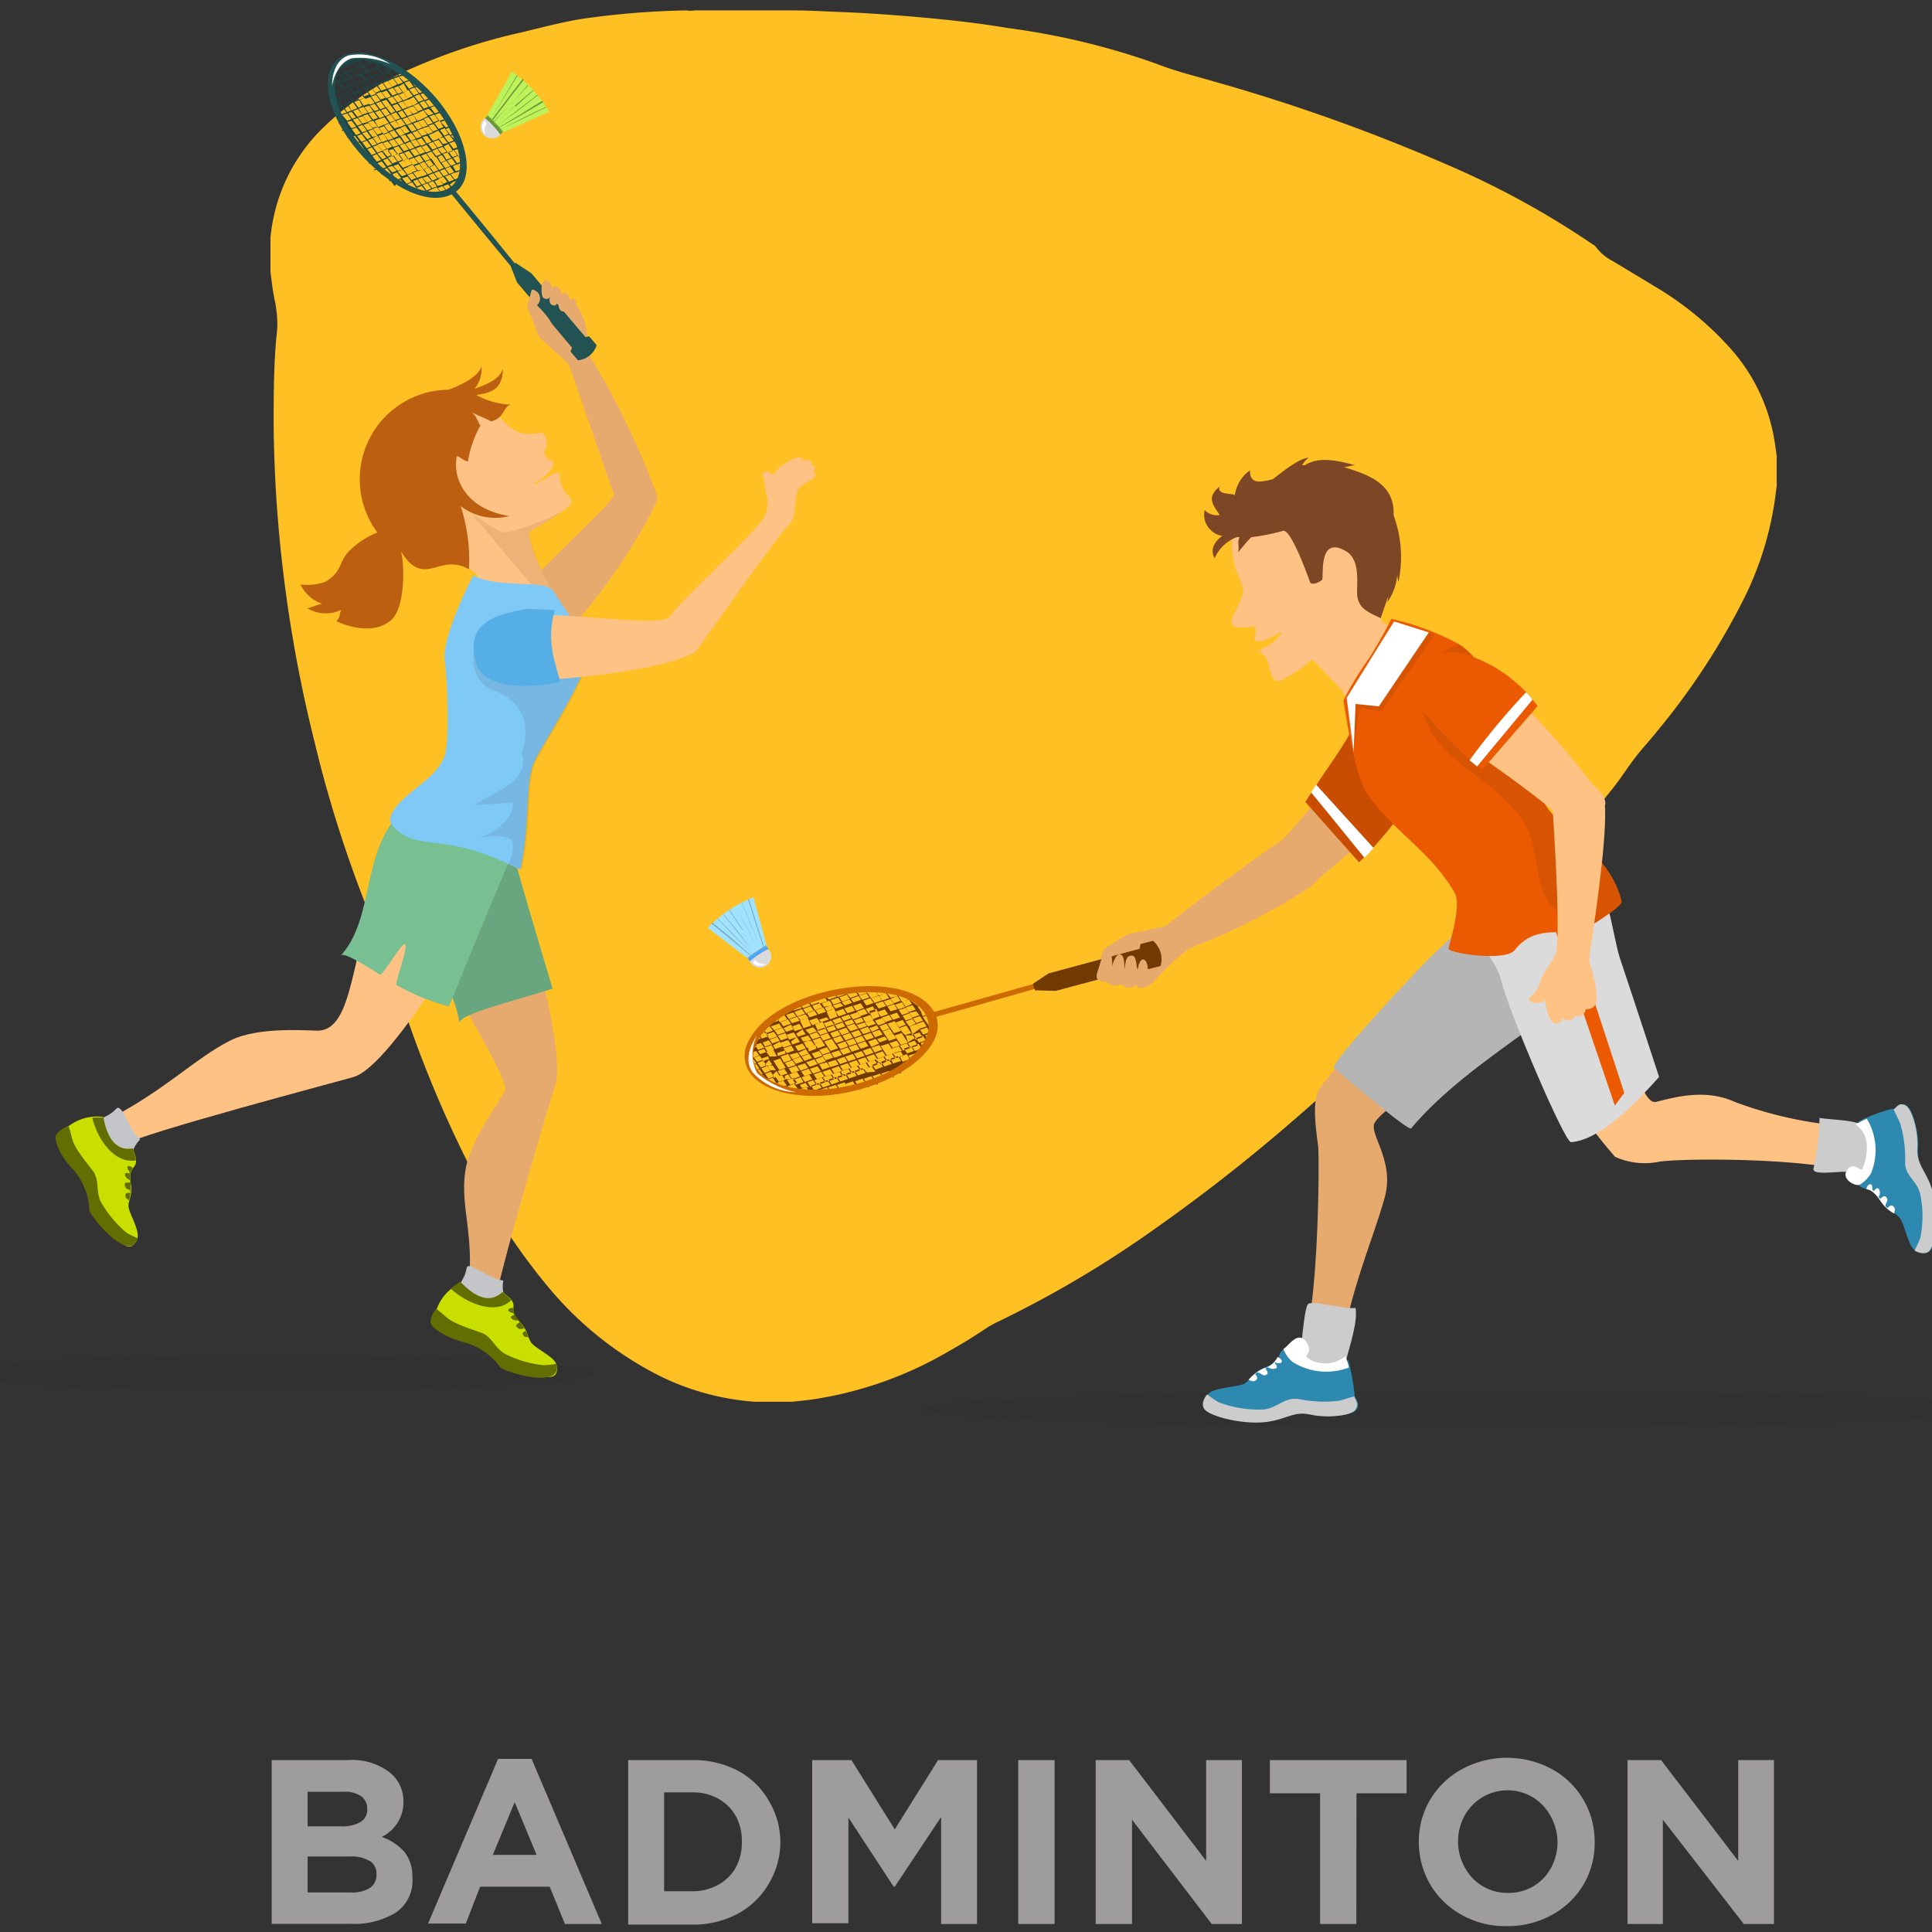 <svg id="Layer_2" data-name="Layer 2" xmlns="http://www.w3.org/2000/svg" viewBox="0 0 128 128"><rect x="0" y="0" width="128" height="128" fill="#333333" stroke="none"/><defs><style>.cls-1{fill:#ffc023;}.cls-2{fill:#9e9c9c;}.cls-3{opacity:0.1;}.cls-4{fill:#1b1c20;}.cls-5{fill:#e6aa6e;}.cls-6{fill:#225251;}.cls-7{fill:#1d4544;}.cls-8{fill:#fff;}.cls-9{fill:#ffc285;}.cls-10{fill:#461d00;}.cls-11{fill:#bd5f11;}.cls-12{fill:#c3c5c8;}.cls-13{fill:#c9df00;}.cls-14{fill:#636e00;}.cls-15{fill:#68a67f;}.cls-16{fill:#78bf92;}.cls-17{fill:#7fc9f7;}.cls-18{fill:#55aee5;}.cls-19{fill:#bdf25a;}.cls-20{fill:#699638;}.cls-21{fill:#d8dadc;}.cls-22{fill:#7eb544;}.cls-23{fill:#b5b5b5;}.cls-24{fill:#ccc;}.cls-25{fill:#2e89b0;}.cls-26{fill:#7d4624;}.cls-27{fill:#dbdbdb;}.cls-28{fill:#eb5a00;}.cls-29{fill:#c94d00;}.cls-30{fill:#cc6a00;}.cls-31{fill:#703a00;}.cls-32{fill:#a1e3ff;}.cls-33{fill:#7aadc2;}.cls-34{fill:#4aa5ff;}</style></defs><g id="Layer_2-2" data-name="Layer 2"><g id="Layer_1-2" data-name="Layer 1-2"><path class="cls-1" d="M17.92,18V16c0-.08,0-.17,0-.25a11.66,11.66,0,0,1,3.2-7,19.62,19.62,0,0,1,6.42-4.33,38.65,38.65,0,0,1,6.9-2.25c1.37-.32,2.74-.7,4.13-.92A54.58,54.58,0,0,1,45.49.69a1.63,1.63,0,0,0,.54,0h6.53c1,0,2,.06,3,.1,1.67.06,3.34.18,5,.32,2.09.18,4.17.4,6.23.75a47.83,47.83,0,0,1,9.87,2.38c1.23.49,2.52.79,3.77,1.16a121.11,121.11,0,0,1,16.22,5.85,57,57,0,0,1,8.84,4.92.69.69,0,0,1,.25.2,3.15,3.15,0,0,0,1.1.92c.91.56,1.82,1.09,2.73,1.65a21.14,21.14,0,0,1,5.08,4.15,12.07,12.07,0,0,1,2.84,5.7c.09.47.15.93.22,1.41v2l-.12.91a21.5,21.5,0,0,1-2,6.45,46.21,46.21,0,0,1-5.78,8.86c-.5.63-1.06,1.22-1.55,1.87s-.86,1.24-1.33,1.84A156.89,156.89,0,0,1,96,64.48c-1.62,1.68-3.29,3.32-5,4.93s-3.54,3.29-5.36,4.86a115.58,115.58,0,0,1-9.35,7.3,71.23,71.23,0,0,1-10.18,6,6.42,6.42,0,0,0-.68.37c-.86.58-1.74,1.12-2.65,1.63A25.2,25.2,0,0,1,54,92.69c-.49.08-1,.12-1.51.18H50.23c-.08,0-.15,0-.22,0a17,17,0,0,1-6.26-1.69,23.15,23.15,0,0,1-7.5-6,41.17,41.17,0,0,1-5.18-8A78.07,78.07,0,0,1,26.49,66c-.38-1.14-.68-2.31-1.17-3.42a81.62,81.62,0,0,1-4.48-13.42A91.09,91.09,0,0,1,18.5,35.43c-.22-2.37-.34-4.74-.37-7.13,0-2,0-4,.18-5.95a6.31,6.31,0,0,0,0-1.79,4.69,4.69,0,0,0-.1-.62C18.08,19.33,18,18.69,17.92,18Z"/><path class="cls-2" d="M26.23,126.71a5.26,5.26,0,0,1-3,.75H18V116.61H23.1a4.06,4.06,0,0,1,2.63.75,2.43,2.43,0,0,1,1,2h0a2.55,2.55,0,0,1-1.44,2.34,3.6,3.6,0,0,1,1.51,1,2.58,2.58,0,0,1,.52,1.65h0A2.56,2.56,0,0,1,26.23,126.71ZM23.92,119a1.93,1.93,0,0,0-1.17-.29H20.38V121H22.6a2.44,2.44,0,0,0,1.27-.28.94.94,0,0,0,.46-.87h0A1,1,0,0,0,23.92,119Zm.58,4.3a2.32,2.32,0,0,0-1.34-.3H20.38v2.38h2.85a2.22,2.22,0,0,0,1.26-.29,1,1,0,0,0,.45-.89h0A1,1,0,0,0,24.5,123.29Z"/><path class="cls-2" d="M36.42,125H31.81l-.95,2.44h-2.5L33,116.53h2.22l4.65,10.94H37.43Zm-3.77-2.11h2.9L34.1,119.4Z"/><path class="cls-2" d="M50.94,124.79a5.25,5.25,0,0,1-2.06,2,6.23,6.23,0,0,1-3,.72H41.62V116.61h4.26a6.33,6.33,0,0,1,3,.7,5.16,5.16,0,0,1,2.06,2,5.32,5.32,0,0,1,.76,2.75h0A5.33,5.33,0,0,1,50.94,124.79Zm-2.18-4.45a3,3,0,0,0-1.17-1.17,3.39,3.39,0,0,0-1.71-.42H44v6.55h1.86a3.49,3.49,0,0,0,1.71-.42,3,3,0,0,0,1.17-1.14,3.43,3.43,0,0,0,.41-1.69h0A3.43,3.43,0,0,0,48.76,120.34Z"/><path class="cls-2" d="M62.35,120.38,59.28,125h-.07l-3-4.58v7H53.81V116.61h2.6l2.87,4.59,2.87-4.59h2.58v10.86H62.35Z"/><path class="cls-2" d="M67.46,116.61h2.41v10.86H67.46Z"/><path class="cls-2" d="M75,120.56v6.91H72.59V116.61h2.22l5.1,6.68v-6.68h2.37v10.86h-2Z"/><path class="cls-2" d="M89.86,127.47h-2.4v-8.66H84.13v-2.2h9.06v2.2H89.87Z"/><path class="cls-2" d="M104.91,124.86a5.44,5.44,0,0,1-2.08,2,6,6,0,0,1-3,.75,5.87,5.87,0,0,1-3-.75,5.5,5.5,0,0,1-2.07-2,5.6,5.6,0,0,1-.76-2.82h0a5.41,5.41,0,0,1,.76-2.82,5.58,5.58,0,0,1,2.08-2,6.28,6.28,0,0,1,6,0,5.44,5.44,0,0,1,2.81,4.84h0A5.36,5.36,0,0,1,104.91,124.86Zm-2.18-4.54a3.31,3.31,0,0,0-1.17-1.24,3.25,3.25,0,0,0-4.45,1.08,1,1,0,0,0-.08.14A3.5,3.5,0,0,0,96.6,122h0a3.51,3.51,0,0,0,.44,1.71,3.19,3.19,0,0,0,2.87,1.7,3.25,3.25,0,0,0,1.7-.45,3.19,3.19,0,0,0,1.16-1.23,3.6,3.6,0,0,0,.42-1.7h0A3.6,3.6,0,0,0,102.73,120.32Z"/><path class="cls-2" d="M110.17,120.56v6.91h-2.34V116.61h2.22l5.11,6.68v-6.68h2.37v10.86h-2Z"/><g class="cls-3"><ellipse class="cls-4" cx="18.1" cy="90.97" rx="21.21" ry="1.19"/></g><path class="cls-5" d="M32.52,43.46c-1.8-2,8.5-10.07,8.15-10.78-.27-.54-2.33-6.82-3-8.53-.42-.49-1.91-1.69-2-1.92s-.17-.5-.44-1.13c-.15-.37.54-.87.54-.87.13-1.19.32-1.27.76-1.08a5.35,5.35,0,0,1,1.7,1.12,4.06,4.06,0,0,1,.62,1.54c0,.15.19,1.34.18,1.71a52.44,52.44,0,0,1,4.53,9.39C43.68,33.69,35.79,47.11,32.52,43.46Z"/><path class="cls-6" d="M34,17.83s-4.24-5.11-4.24-5.18l.33-.07c.07,0,4.12,5,4.12,5Z"/><polygon class="cls-6" points="38.97 22.55 38.07 23.24 34.25 18.7 33.84 17.65 34.15 17.41 35.2 18.1 38.97 22.55"/><path class="cls-7" d="M22.47,4.94l-.32.12L22.08,5h0l.06.09L22,5.1l.05.06.13,0,.22.31-.43.17v.06l.44-.17.26.34L22.3,6l-.21-.29H22l.21.29-.33.13h0l.32.43L22,6.59v.06l.21-.08.29.39-.43.16v.06h.08l.29.38-.1,0,0,.07.11,0,.28.4-.28.1,0,.07.29-.11.28.38-.39.15.05.06.39-.15.29.39-.37.14,0,.06L23.51,9l.29.38-.41.16v.06l.42-.16.28.38-.34.14V10l.35-.14.29.39-.33.13,0,.06.33-.13.29.39-.25.1.05.06.24-.1.29.39-.24.09,0,.06.25-.1.28.38h0v0l.31-.13.28.38-.1,0V12l.11,0,.23.31h.06l.06-.3.29-.12.42.57h.06L27,12.2l.31-.12.26.35-.38.15v0l.38-.14.26.35h.05l-.26-.35.32-.13.26.36-.32.12v.05l.32-.13.06.08h.05l-.05-.08.35-.17.17.22h0l-.17-.22.32-.13.18.25h.05L29,12.46l.32-.13.18.25h.05l-.18-.25.32-.12.2.27H30l-.2-.27L30.1,12l.09.13h0L30.15,12l.32-.13,0,.05h0l0-.08.26-.1v-.05l-.26.1-.27-.35.32-.12v0h.05v0l.29-.11,0-.08-.29.11-.26-.35.32-.12.05.07h.05l-.63-.89.32-.12.31.42h.05l-.3-.42.11,0V9.72l-.12,0-.26-.36.28-.11,0-.06-.28.11L29.87,9l.43-.16-.05-.06-.42.16-.29-.39L30,8.33,30,8.27l-.46.17-.34-.36.56-.22,0-.06L29.11,8l-.29-.4.56-.21,0-.09-.57.21-.29-.38L29,6.94,29,6.88l-.54.21-.28-.39.47-.18-.05-.07-.47.18-.28-.38.45-.17L28.24,6l-.45.17-.29-.37.37-.13,0-.08-.37.14-.28-.39.19-.08,0-.06-.2.08-.28-.38h0l-.05-.06h0l-.17-.23h-.05l.17.23L26.43,5l-.28-.39.11,0V4.49l-.11,0-.21-.28h-.05l.2.27-.32.13-.25-.34.32-.12V4.13l-.33.12-.27-.37h0l.27.37-.33.12-.22-.31L25.12,4V3.92L24.9,4l-.18-.25h0l.18.25-.33.12-.21-.29.47-.18-.05-.06-.46.18h-.06l-.32.12-.14-.19H23.7l.14.19L23.51,4l-.26-.36h-.06l.27.35-.33.12-.21-.31h-.06l.22.29-.32.12-.21.1h0l.07.1L22,4.66l.05.06.27-.1Zm.16-.43.21.29-.29.12-.22-.29Zm2.61,1.58.29.39-.32.12-.29-.39Zm-.36.06-.29-.38.33-.12L25.2,6ZM26.49,9l-.29-.39.32-.12.29.39Zm.36-.06.28.38-.31.13L26.53,9Zm0-.6.29.39-.32.12-.28-.38Zm-.36.07L26.24,8l.33-.12.29.38Zm-.1.61-.31.12-.29-.38.32-.13Zm-.65-.32-.28-.39.31-.12.29.39Zm.09-.54L26.19,8l.29.39-.33.12Zm0-.06-.26-.38.32-.12.29.38Zm.08-.53.33-.13.28.39-.32.12Zm0-.06-.3-.38L25.89,7l.29.38ZM26,7l.32-.12.29.38-.33.13Zm.65.32.28.39-.31.12-.25-.38Zm.33.45.28.38-.31.13-.29-.39Zm.33.44.29.39-.33.12L27,8.3Zm.33.45.29.39-.33.12-.28-.39Zm-.09.53-.32.13-.28-.39.31-.12Zm0,.06.28.37-.33.12-.29-.39Zm.33.45.29.38-.34.14-.29-.39Zm-.09.52-.32.13-.29-.39.32-.12Zm-.65-.32-.29-.38.32-.13.29.39Zm-.06,0-.32.12-.28-.38.32-.13Zm-.65-.28-.29-.39.33-.12.28.38Zm-.05,0-.32.12-.29-.39.32-.12Zm-.65-.33-.29-.38.32-.12.29.38Zm-.33-.42-.29-.39.32-.12.29.39Zm-.34-.45L24.82,8l.32-.12.29.38Zm.09-.53.32-.12.29.38-.32.12Zm0-.06-.3-.4.32-.12.29.39Zm.09-.53.32-.12.28.39-.31.12Zm-.05-.06-.28-.39.32-.12.28.39Zm.1-.53.31-.1.29.39-.32.12Zm0-.59L25.62,6l.28.39-.31.12ZM26,6.4l.29.39-.33.12-.28-.38Zm.05,0,.33-.13.28.39-.32.12Zm.65.32.29.39-.32.12-.29-.41Zm.33.45.29.39L27,7.68l-.28-.39Zm.34.45L27.6,8l-.32.13L27,7.74Zm.33.44.28.39-.32.12-.29-.39Zm.32.45.29.38L27.94,9l-.28-.38ZM28.3,9l.29.39-.32.12L28,9.07Zm-.09.54-.31.12-.29-.39.32-.12Zm.05.06.29.38-.32.12-.29-.38Zm.33.44.27.37-.32.12-.27-.36Zm-.1.51-.32.12-.27-.36.32-.13Zm0,.05.26.36-.31.12-.27-.36Zm-.11.51-.32.12-.26-.39.31-.12Zm-.63-.3-.27-.36.32-.15.26.37Zm-.05,0-.33.12-.26-.36.32-.13Zm-.64-.3-.28-.39.31-.12.29.38Zm-.05,0-.32.13-.29-.39.32-.12Zm-.66-.32-.28-.38.32-.13.29.39Zm-.05,0-.32.19-.28-.39.32-.12Zm-.65-.32-.28-.39.31-.12L26,9.7Zm-.33-.45L25.07,9l.33-.12.28.39ZM25,8.92l-.28-.39.32-.12.28.39Zm-.33-.45-.28-.38L24.73,8l.29.38Zm-.33-.39-.31-.4.32-.12.29.39Zm.09-.54.32-.12.29.39-.32.12Zm0-.06-.29-.38L24.45,7l.28.38ZM24.5,7l.32-.12.29.38-.29.1Zm0-.06-.29-.39.32-.12.29.39Zm.08-.54.33-.12.28.39-.32.12Zm0-.06-.28-.38.32-.12.28.38Zm-.36-.48-.29-.39.32-.12.28.39Zm-.34-.44-.25-.31L23.91,5l.25.33ZM24,4.9l.33-.13.25.34-.32.13Zm.62.27.29.39-.32.12-.29-.39Zm.06,0L25,5l.29.39-.33.12Zm.65.32.28.39L25.26,6,25,5.61Zm.06,0,.31-.12.29.39-.32.12Zm.64.33.29.38L26,6.33l-.29-.39Zm.06,0,.32-.12.28.38-.32.13Zm.65.32.28.39-.31.12-.29-.38Zm.33.45.29.38L27,7.1l-.28-.39Zm.33.44.29.39-.33.12L27,7.16Zm.33.45.28.39L27.66,8l-.29-.39Zm.33.45.28.39L28,8.44l-.29-.39Zm.33.45.29.38-.32.12L28,8.5Zm.33.44.29.39-.33.12-.28-.39Zm.33.45.29.38L29,9.77l-.29-.38Zm-.09.52-.31.12-.29-.38.32-.12Zm0,.06.26.37-.31.12L28.64,10Zm.31.42.26.36-.32.13L29,10.39Zm-.12.51-.31.12-.26-.39.32-.12Zm0,0,.26.35-.32.13-.25-.36Zm-.11.5-.32.12-.26-.36.32-.13Zm-.38.14-.32.13-.25-.35.32-.12Zm-.37.14-.32.13-.26-.35.33-.12Zm-.61-.27L27.46,11l.32-.12.27.36Zm-.06,0-.32.12-.27-.37.33-.12ZM27,11l-.27-.36.32-.13.27.37ZM27,11l-.31.12-.28-.36.33-.13Zm-.63-.3-.28-.4.32-.12.28.38Zm-.05,0-.32.13-.29-.39.32-.12Zm-.65-.32L25.36,10l.32-.12.28.38ZM25.32,10,25,9.58l.32-.12.29.39ZM25,9.52l-.28-.39L25,9l.29.39Zm-.32-.45-.29-.39.32-.12L25,9Zm-.33-.45-.27-.35.33-.12.28.38ZM24,8.18l-.28-.39.35-.09.29.39Zm-.32-.44-.29-.39.32-.12.29.38Zm.08-.54.33-.12.28.39L24,7.59Zm0-.06-.29-.38.33-.13L24,7Zm.09-.53.32-.12.28.39L24.09,7Zm-.05,0-.28-.39.32-.12.29.39ZM23.84,6l.32-.12.29.38-.32.12Zm0-.06-.29-.39.32-.12.29.39Zm-.33-.45-.25-.34.31-.12.26.34Zm-.3-.4L23,4.83l.31-.12.24.3Zm.15-.45.32-.12.23.31L23.55,5Zm.37-.14L24,4.42l.22.31-.31.13Zm.38-.14.32-.12.23.31-.32.12Zm.6.25.25.33-.33.13-.25-.34Zm0,0L25,4.53l.25.33L25,5Zm.62.27.28.39-.32.12L25,5.07Zm.05,0,.32-.12.28.39-.31.12Zm.65.33.29.38L26,5.75l-.28-.38Zm.05,0,.33-.12.28.38-.32.12Zm.66.32L27,6l-.32.13-.29-.39Zm.32.44.29.39L27,6.52l-.28-.38Zm.34.45.28.38L27.37,7l-.29-.4Zm.33.44.28.39-.32.12L27.41,7Zm.32.45.29.39L28,7.86l-.28-.39Zm.33.45.29.39-.32.12-.28-.39Zm.34.45.28.38-.32.12-.29-.38Zm.32.44.29.39L29,9.2l-.29-.39Zm.33.45.29.38-.32.06-.29-.39Zm.34.44L30,10l-.33.12L29.4,9.7Zm-.11.51-.32.12L29,9.85l.32-.12Zm.05.06.25.35-.32.12-.24-.4Zm.29.39.26.36-.32.12-.26-.35Zm-.11.5-.33.13-.25-.35.31-.13Zm0,.05.26.35-.32.12-.26-.35Zm-.12.49-.31.13-.26-.35.32-.12Zm-.37.15-.32.12-.26-.34.32-.13Zm-.37.14-.32.13-.26-.35.32-.13Zm-.37.15-.32.12L28,11.79l.33-.12Zm-.38.15-.32.12-.25-.35.31-.13Zm-.58-.34-.26-.35.32-.12.25.35Zm-.06,0-.31.13L27,11.6l.33-.12ZM27,11.56l-.28-.37.33-.13.27.37Zm-.06,0-.31.12-.28-.31.31-.13Zm-.59-.25L26.06,11l.32-.13.27.37Zm-.06,0-.3.11-.31-.34L26,11ZM25.66,11l-.28-.39.29-.11.29.39Zm-.33-.45L25,10.17l.31-.11.28.38ZM25,10.11l-.29-.39.3-.11.29.39Zm-.33-.45-.28-.38.29-.12.29.39Zm-.33-.44L24,8.83l.3-.12.28.39ZM24,8.77l-.29-.39.3-.11.29.38Zm-.33-.45-.29-.39.3-.11.29.39Zm-.33-.45-.28-.38.24-.09.28.38ZM23,7.43,22.73,7,23,6.93l.27.39Zm.07-.53.32-.12.28.39-.38.15ZM23,6.84l-.28-.38.31-.12.29.38Zm.09-.52.32-.12.29.38-.32.12Zm0-.06-.29-.39.32-.12.29.39Zm.08-.53.33-.12.28.39-.32.12Zm0-.06-.25-.34.32-.12.25.34Zm-.3-.4L22.61,5l.31-.12.24.31ZM23,4.34l.22.3-.32.12-.22-.3Zm.38-.13.21.28-.32.13-.25-.3Zm.38-.14.21.28-.32.12-.22-.28Zm.59.14-.33.11L23.85,4l.33-.12Zm.65.23-.33.12-.22-.31.32-.12Zm.67.25-.33.13-.25-.34.33-.12Zm.7.31-.32.12-.28-.38.31-.13Zm.71.3-.33.12-.32-.35L26.79,5Zm.32.44-.31.13-.29-.39.32-.12Zm.34.45-.33.12-.29-.38.33-.13Zm.32.44-.32.12-.28-.38.32-.12Zm.33.45-.31.12-.29-.39.32-.12Zm.33.45-.32.12-.32-.33.32-.12Zm.33.45-.32.12-.28-.39.32-.12Zm.33.44-.32.12-.28-.38L29.13,8Zm.33.45L29.44,9l-.29-.39.32-.12Zm.34.44-.33.12-.29-.38.33-.12Zm0,.55-.28-.37.33-.12.26.37Zm0,.08.25.35-.32.12-.25-.35Zm.23.87-.26-.36.32-.12.26.36Zm-.08.54L30,11l.32-.12.26.35Zm-.08.54-.26-.35.32-.12.26.35Zm-.37.15-.26-.35.32-.12.26.34Zm-.38.14-.31-.35.31-.12.27.34Zm-.37.14L28.79,12l.31-.13.26.35Zm-.37.15-.26-.35.32-.12.26.35ZM28,12.26l.32-.12.25.35-.31.13ZM27.37,12l.32-.13.26.35-.33.13Zm-.73-.19L27,11.7l.26.35-.32.12ZM26,11.54l.3-.12.28.38-.3.12Zm-.65-.29.29-.11.27.37-.29.1ZM25,10.81l.3-.12.28.39-.29.1Zm-.33-.48.29-.12.29.39-.29.11Zm-.33-.45.29-.12.29.39-.3.12ZM24,9.43l.31-.11.28.38-.3.12ZM23.66,9l.3-.11.29.39-.3.11Zm-.35-.44.3-.11.29.38-.31.11ZM23,8.08,23.3,8l.29.39-.3.11Zm-.33-.46L23,7.51l.28.39L23,8Zm0-.56.28.39-.31.11-.28-.38Zm-.28-.46.3-.12.29.39L22.67,7Zm0-.57.28.39-.3.12-.28-.39Zm.37-.14.28.39-.31.12L22.44,6Zm-.24-.42.32-.12.25.34-.32.12Zm0-.49.24.31-.32.12-.23-.31Z"/><path class="cls-6" d="M21.75,5.19a1.76,1.76,0,0,1,1.12-1.55c1.16-.46,2.94.13,4.64,1.5,3.25,2.67,4.53,6.91,2.27,7.8C26.82,14.13,21.31,8.71,21.75,5.19Zm.46.18c-.41,3.21,4.69,8.19,7.29,7.21C31,12,30.73,9.63,29,7.32,26.48,3.89,22.55,2.75,22.21,5.37Z"/><path class="cls-8" d="M25.87,4.25a5.09,5.09,0,0,0-2.56-.39C22.23,4.19,22,5.68,22,5.68s-.07-1.57,1.06-2A3.68,3.68,0,0,1,25.87,4.25Z"/><path class="cls-6" d="M39.53,22.87a1.44,1.44,0,0,1-1.24,1l-.49-.58a1.43,1.43,0,0,1,1.24-1Z"/><path class="cls-5" d="M37.59,20.38c-.13.47-.8.32-.51-.63-.11.37-.28.53-.41.49-.3-.09-.29-.31-.22-.76,0,.41-.3.35-.43.27s-.15-.43-.14-.75l.08-.24c.16-.46.66,0,.6.38.23-.41.66,0,.63.38.32-.37.59.14.55.49.06-.23.26-.26.34-.2a.66.66,0,0,1,0,.68C37.91,21.11,37.42,21,37.59,20.38Z"/><path class="cls-5" d="M36.58,22.25c-.4.48-.94-.15-.94-.15-.19-.88-.83-1.58-.68-2,.3-.8.17-1,.45-.87a.58.58,0,0,1,.32.77.48.48,0,0,1-.15.22C35.63,20.3,37.1,21.62,36.58,22.25Z"/><path class="cls-9" d="M37.72,33.54c-.86.61-1.74,1.17-2.65,1.69-.15,1,1.84,4.77,2.34,5.09-.64.66-6.71-.26-6.22-1.12.32-.55,1.89-1.34-3.2-2.54a5.51,5.51,0,0,1-3.58-3.89c-1-3.64,2.43-6.39,5.89-6.48,2.3-.06,2.86,2,4.15,2.37a2.73,2.73,0,0,0,1.39,0c.31.07.41.51.37.81s-.19.41-.15.54c.12.42.38.46.38.46.56.08-.11,1.2-1.13,1.56.45.14,1.51-1,1.75-.63a2.25,2.25,0,0,0,.21.91C37.54,32.85,38.07,33,37.72,33.54Z"/><g class="cls-3"><path class="cls-10" d="M35.07,35.23C35,36,36.21,38.65,37,39.79a.7.7,0,0,1-.51.28c-.39-.12-4.94-5.79-5.18-5.89.27,0,1.55,1,2,1.07.61.1,2.65-.75,3.85-1.29h0l-.21.14-.23.14-.23.14c-.23.15-.46.3-.67.42l-.1.06-.13.07L35.4,35Z"/></g><path class="cls-11" d="M21.36,40c-.34.05-.69.24-1,.3a2.39,2.39,0,0,0,2.26.1c-.2.37,0,.39-.34.75.5.25,2.43,1,3.65-.08,1-.94.84-4,.62-4.57,1.55,2.57,2.54.07,4.52,1.22a11.55,11.55,0,0,0-.55-4.19,3.76,3.76,0,0,0,3.22.66c-2.7-.43-3.78-2.3-3.48-3.94,0-.15.69.45.75.29a7,7,0,0,1,.82-2.35c-.23-.32-.26-.68-.64-.92.25.18,1.11.49,1.34.65.91-.2.85-1.09,1.34-1.11a5.09,5.09,0,0,1-2.32-.65c.89-.11,1.76-.32,1.77-1.72-.25.69-1,1-1.88,1.32a2.09,2.09,0,0,0,.46-1.5c-.2.84-2,1.5-2.19,1.56A5.93,5.93,0,0,0,25,35.28a5.6,5.6,0,0,0-1.88,1.24c-.71.75-.4,1.27-1.51,2a3.39,3.39,0,0,1-1.7.2A2.41,2.41,0,0,0,21.36,40Z"/><path class="cls-5" d="M32.81,86.29c0,.18-1.9-.11-1.9-.11.7-4.18-.49-6.07-.07-8.67.34-2.15,2.48-4.79,2.61-5.25.42-1.41-8.63-13.56-5.77-16.46,1.64-1.65,4.44-1,5.77,1.09.7,1.11,4.22,12.64,3.31,15.1-.3.8-3.87,13-3.93,14.26Z"/><path class="cls-12" d="M33.35,84.84a1.89,1.89,0,0,0,.18,1.28s-1.93.4-2.91-.46c-.54-.48.14-.69.29-1.63C31,83.47,32.25,84.69,33.35,84.84Z"/><path class="cls-13" d="M33.28,85.6c1.42,1,.16.9,1.18,2,.56.61.46,1,.76,1.38s1.51.93,1.63,1.4c.09.25.11.68-.23.81-.54.21-2.61-.53-3.68-1.17s-1.07-1-2.12-1.29-2.1-.71-2.16-1.13a1.21,1.21,0,0,1,.28-.89A3.05,3.05,0,0,1,30.52,85C30.79,85.39,32.17,86.68,33.28,85.6Z"/><path class="cls-14" d="M28.92,86.72c.92.7.55.75,2.95,1.57.75.27.87,1,1.6,1.41a7.2,7.2,0,0,0,2.56.75,5.58,5.58,0,0,0,.81-.09c.54,1.72-3.39.57-3.71.21a4.37,4.37,0,0,0-2.44-1.66c-1-.25-2.12-.88-2.17-1.31A1.33,1.33,0,0,1,28.92,86.72Z"/><path class="cls-14" d="M33.28,85.6a3.38,3.38,0,0,1,.59.54c-1,1-2.89.25-4-.75a3.23,3.23,0,0,1,.63-.47C30.86,85.29,32.17,86.68,33.28,85.6Z"/><path class="cls-14" d="M34,87l.08.11c-.5.13-.08.42.23.37.05,0,.11.09.11.13s-.41.14-.12.37.37-.16.54.2c-.41.12-.12.39,0,.41H35c-.4-1.16-1-1.25-1-1.94C33.67,86.63,33.48,86.89,34,87Z"/><path class="cls-15" d="M30.44,67.81c-.11-.59,3.17-1.36,6.17-2.31,0,0-2.8-9.32-3-10.46-.05,0-1.29-1.27-4.7-.89a3.67,3.67,0,0,0-1.74.94C25.57,59.57,30,64.37,30.44,67.81Z"/><path class="cls-9" d="M8.14,75.8c-.29.16-1.05-1.6-1.05-1.6,3.77-1.9,5.8-4.06,8.14-5.25,1.95-1,5.44-.63,5.93-.67,2.5-.22,2-6,4.57-11.16.51-1,2.63-4.92,3.46-3.75,2.68,3.7,5.33,1.9,4.9,2.77C32,60.26,26,70.62,23.41,71.36c-.81.24-14.13,3.75-15.26,4.5Z"/><path class="cls-16" d="M22.55,63.33c.16-.29,1.29.42,2.61,1.23.22.13,1.45-2.17,1.68-2s-.71,2.61-.57,2.7a14.47,14.47,0,0,0,3.48,1.42s4.12-10.14,4.67-11.15c-.07,0-1.12.42-4-1.38A5.55,5.55,0,0,1,29,52.36C23.31,54.32,25.35,60.36,22.55,63.33Z"/><path class="cls-12" d="M9.29,75.49a1.91,1.91,0,0,0-.57,1.17s-1.83-.75-2.17-2c-.18-.7.51-.5,1.15-1.2C8.09,73.05,8.46,74.75,9.29,75.49Z"/><path class="cls-13" d="M8.8,76.08c.63,1.63-.36.83-.13,2.33.13.82-.2,1.12-.15,1.56s.76,1.59.58,2.07c-.07.25-.29.62-.64.54-.56-.13-1.88-1.88-2.41-3s-.31-1.45-1-2.25-1.45-1.62-1.26-2a1.67,1.67,0,0,1,.8-.75A3.07,3.07,0,0,1,6.82,74C6.86,74.51,7.28,76.38,8.8,76.08Z"/><path class="cls-14" d="M4.55,74.62c.37,1.09,0,.93,1.58,2.92.5.66.19,1.31.54,2.06a7.42,7.42,0,0,0,1.71,2.07,6.56,6.56,0,0,0,.75.37C8.62,83.77,6,80.65,5.92,80.17a4.34,4.34,0,0,0-1.1-2.72c-.76-.75-1.28-1.9-1.1-2.26A1.43,1.43,0,0,1,4.55,74.62Z"/><path class="cls-14" d="M8.8,76.08a3.62,3.62,0,0,1,.21.8c-1.43.24-2.55-1.39-2.9-2.83a4.69,4.69,0,0,1,.75,0C6.93,74.47,7.28,76.38,8.8,76.08Z"/><path class="cls-14" d="M8.58,77.61v.14c-.49-.17-.3.3,0,.43.06,0,.05.14,0,.17s-.41-.11-.3.24.39.07.33.46c-.4-.12-.31.27-.25.33l.19.15c.31-1.18-.16-1.6.25-2.15C8.55,77.13,8.26,77.27,8.58,77.61Z"/><path class="cls-17" d="M27.48,55.62c1.62.43,3,0,7,2,.71-3.46.24-5.94,1-7.32.52-1.05,2.85-4.61,3.42-6.53h0c.35-1.18,0-1.14-2.27-4.64-.5-.75-3.61-.12-5.28-1-.15.23-2.09,4.13-1.89,5.59s.32,5.53,0,6.33c-.53,1.69-3.24,2.65-3.61,4.15C25.74,54.61,26.49,55.36,27.48,55.62Z"/><g class="cls-3"><path class="cls-4" d="M31.72,55.53a3.59,3.59,0,0,1,2,0c.46.22.24,1,0,1.7l.85.39c.72-3.46.24-5.95,1-7.32.52-1,2.85-4.62,3.42-6.53h0c0-1.2-3.4.69-5.09.07C32.38,43.32,32.33,41,32,41.59c-1.31,2.25-.39,3.75.68,4.14,3.61,1.34,1.42,4.93,1.93,4.24.41,2-1.93,2.41-3.15,3.37.9-.06,1.69-.1,2.52-.19C34.06,54.2,32.85,55.12,31.72,55.53Z"/></g><path class="cls-9" d="M33.05,41.14c2-1.1,10,.51,11.27-.22,1.09-1.5,4.79-4.7,6.22-6.52A2,2,0,0,0,50.83,33c-.19-.48-.1-1-.3-1.5-.1-.22.33-.46.7,0a2.19,2.19,0,0,1,.46-.59c.24-.12,1.13-.87,1.51-.5.08.08-.14.12-.21.18s.58-.27.76,0c.07.12-.07.2,0,.23A.2.2,0,0,1,54,31a.2.2,0,0,1-.11.22c0,.07.27.15.08.39s-1,.5-1.15.94c-.27,1.1,0,1.73-.64,2.32s-5.4,7.4-6.09,8.3c-2.42,1.5-11.42,2.08-12.3,1.93a2.13,2.13,0,0,1-1.83-2.4A2.1,2.1,0,0,1,33.05,41.14Z"/><path class="cls-18" d="M36.76,40.42c-.5,1.81-.18,2.93.37,4.77-2.39.5-5.14.38-5.6-1.3-.66-2.39.9-3.19,3.48-3.55Z"/><path class="cls-19" d="M36.38,7.4l-3,1.35h-.08l-1-1.06V7.61l1.61-2.87A8.42,8.42,0,0,1,36.38,7.4Z"/><path class="cls-20" d="M32.54,7.84l0,0,.9-1.5.82-1.37L34.3,5l-.84,1.36ZM33.7,6.58h0l1-1.29a.2.2,0,0,1-.07-.06l-1,1.3v0l-1,1.33V8h0Zm.22.25h0L35,5.66l-.06,0-1,1.16h0L32.75,8v.05h0Zm.24.23L35.34,6l0-.05L34.11,7h0L32.9,8.11h0L34.13,7Zm1.46-.75-1.27,1h0L33,8.27h0l1.33-1h0l1.28-1Zm.3.37-1.33.83h0l-1.47.89h.05l1.42-.81h0L36,6.76Zm.27.39-1.41.68-1.58.8,0,0,1.58-.75,1.43-.7a.47.47,0,0,0-.06-.09Z"/><path class="cls-21" d="M32.15,7.81a.75.75,0,0,0-.2,1l.06.08A.77.77,0,0,0,33.08,9l.07-.08a2.26,2.26,0,0,0-.44-.62A1.82,1.82,0,0,0,32.15,7.81Z"/><path class="cls-22" d="M33.37,8.75h-.08l-1-1.06V7.61a5.62,5.62,0,0,1,.55.54A5.68,5.68,0,0,1,33.37,8.75Z"/><path class="cls-20" d="M33.14,8.92a3.73,3.73,0,0,0-.47-.58,3.26,3.26,0,0,0-.54-.51l.16-.14s.07,0,.52.52a2.6,2.6,0,0,1,.48.57Z"/><path class="cls-8" d="M32.26,8.18,32.1,8a.64.64,0,0,0,.06.91h0A.67.67,0,0,1,32.26,8.18Z"/><g class="cls-3"><ellipse class="cls-4" cx="97.4" cy="93.36" rx="36.51" ry="1.19"/></g><path class="cls-5" d="M105.68,60.45c-.33-1.66-1.23-1.87-1.23-1.87-.94.19-5.17,1.56-6,1.93C97,61.15,88,70.94,87.33,72.3c-.42.9-.09,2.88,0,3.64s.07,12.89-1.51,14.37c-.19.18.32,1.62,1.51,1.62,1.89,0,1.92-1,1.83-1.27-.8-2.53,1.82-8.45,2.6-11.4.63-2.39-1.1-4.19-.68-4.88S93,72.7,94.85,71.46c2.65-1.77,8.25-5.81,9.44-7.35A5.46,5.46,0,0,0,105.68,60.45Z"/><path class="cls-23" d="M106,63.68c-1.33,3.09-8.53,6.31-12.51,11.08-.19.21-4.8-3.75-5.11-4s4.79-5.75,6.34-7.3c.58-.58,3.07-2.88,3.47-3.14,1.26-.85,6.15-2.26,6.19-2.26C105.86,59.4,107,61.31,106,63.68Z"/><path class="cls-24" d="M89.81,86.65c-.66.13-2.87-.53-3.15-.25S86.15,90,86.15,90c.22.32,2,.53,3,.34C89.19,89.81,90,87.72,89.81,86.65Z"/><path class="cls-25" d="M86,89.09c-1.94.35-.59.87-2.18,1.5-.86.36-1,.89-1.42,1.1s-2,.23-2.33.66c-.2.22-.43.67-.17,1,.44.5,2.87.75,4.26.64s1.57-.57,2.74-.3,2.75.08,3-.34-.19-.68-.16-1a14.38,14.38,0,0,0-.42-2.25C88.75,90.57,86.53,91.05,86,89.09Z"/><path class="cls-24" d="M89.72,92.52c-.39.09-.75.23-1,.28A8.1,8.1,0,0,1,86,92.68c-.91-.11-1.37.6-2.27.7a7.44,7.44,0,0,1-3-.48,6.28,6.28,0,0,1-.75-.52c-.2.23-.43.68-.17,1,.44.5,2.57,1,4,.84s1.87-.75,3-.5,2.76.08,3-.34S89.8,92.77,89.72,92.52Z"/><path class="cls-8" d="M87.5,90.3a1.57,1.57,0,0,1-.91-.38c-.2-.17.41-.29,0-.94-.56-.93-1.22.21-1.56.39a2,2,0,0,0,.62.87,4.19,4.19,0,0,0,3.72.36,4.69,4.69,0,0,0-.24-.75A2,2,0,0,1,87.5,90.3Z"/><path class="cls-8" d="M84.44,90.3c.15.15.21.28.1.35a.54.54,0,0,1-.52-.06s-.15,0-.17.07.34.36-.06.46c-.15,0-.29-.16-.42-.18s-.12,0-.21.12c.35.33-.09.48-.18.45a2,2,0,0,1-.26-.09,2.77,2.77,0,0,1,1-.76,1.41,1.41,0,0,0,.92-.75c.37.14.42.51-.1.38C84.54,90.22,84.44,90.3,84.44,90.3Z"/><path class="cls-9" d="M94.92,42.52c-1.57,1.1-5.42,7.59-5.44,7.59-.13-.26-.08-3.75-.54-4.34-.16-.19-2-2.09-2-2.09a9,9,0,0,1-2.13,1.42c-.75.22-.61-1.19-1-1.6-.23-.23-.37-.33-.33-.42s.4-.22.8-.47a5.48,5.48,0,0,0,.69-.75c-.16,0-1.36.83-1.77.59-.17-.09-.06-.28-.06-.3.17-.54-.13-.67-.13-.67s-1.15.28-1.38-.12.83-1.65.71-2.41a7.28,7.28,0,0,0-.46-1.17,6.8,6.8,0,0,1-.16-3.14c.24-1.22,2.18-2.87,5.51-3.27,2.58-.3,3.84.84,4.81,2.72,1.56,3-1.06,6-.47,7.13C91.5,41.23,93.25,41.93,94.92,42.52Z"/><path class="cls-26" d="M92.33,34.14c.09-2.17-1.79-2.71-3.3-3.2.25,0,.49-.1.75-.12-1-.26-2.36-.63-3.33,0l-.18,0a1.44,1.44,0,0,1,.43-.49c-.68,0-2.15,1.27-2.38,1.42-.88.22-1.51.33-1.51-.59a2.46,2.46,0,0,0-1,1.65c-.09-.14-1.24,0-1-.58-.94.75-.4,1.27,0,1.89a1.12,1.12,0,0,1-1-.33,1.43,1.43,0,0,0,1.09,1.7l.1,0c-.51.37-.86.88-.53,1.5a2.61,2.61,0,0,1,1.46-1.4h.19c-.16.39,0,.54-.09,1,.28-.34.56-.69.87-1A13.36,13.36,0,0,0,85,35.17c.56-.15,1.77,3.35,1.79,3.38.09.29.66,0,.8-.13s-.31-3,1.57-1.91c.93.52.75,2,.75,2.72,0,1.11.76,1.32,1.56,1.73l.52-1.5-.07.43a3.65,3.65,0,0,0,.65-1.82,3.85,3.85,0,0,0,.08.49A8,8,0,0,0,92.33,34.14Z"/><path class="cls-9" d="M124.19,74.13c-.4,0-1.31.54-1.72.5A26.75,26.75,0,0,1,114.92,73c-2-.92-4.14-.25-5.19,0s-1.73-4.09-2.08-4a7.23,7.23,0,0,0-3.93,3.24A36.53,36.53,0,0,0,107,76.64a4.77,4.77,0,0,0,3,.31c2.49-.28,12.37-.17,13.78,1.23a1.87,1.87,0,0,0,.69-1.42,5.28,5.28,0,0,0-.27-1.89A4.58,4.58,0,0,0,124.19,74.13Z"/><path class="cls-27" d="M109.92,71.35c-1.4,1.57-3.87,4.2-5.84,4.32-.43,0-4.15-8.73-4.61-10.67s-2.87-3.63-2.31-3.63c4.27-.23,7.23-6.71,9.23-1.68.31.76.66,3,.94,3.81C108.54,67.12,109.39,69.75,109.92,71.35Z"/><polygon class="cls-28" points="102.48 59.98 106.99 73.25 107.61 72.4 103.34 59.36 102.48 59.98"/><path class="cls-25" d="M123.85,75.94a2,2,0,0,1-1.12,1.73,3.4,3.4,0,0,0,.4.81.54.54,0,0,0,.15.15.91.91,0,0,0,.4.14c.23,0,.52.18.9.75a2.56,2.56,0,0,0,.93.86,1.46,1.46,0,0,1,.37.33c.28.4.57,1.79.91,2.06l.1.07c.26.15.76.31,1,0,.41-.5.29-2.88-.07-4.19s-.81-1.43-.75-2.59-.37-2.66-.83-2.85-.56.16-.8.27h-.15a10,10,0,0,0-1.67.59,5.28,5.28,0,0,0-.53.27A1.92,1.92,0,0,1,123.85,75.94Z"/><path class="cls-24" d="M125.46,73.49c.15.36.34.71.43.93a8.25,8.25,0,0,1,.33,2.61c0,.89.81,1.21,1,2.09a7.13,7.13,0,0,1,0,2.91,7.65,7.65,0,0,1-.38.82c.25.15.75.31,1,0,.42-.5.55-2.63.19-3.94s-1.06-1.68-1-2.84-.37-2.66-.82-2.85S125.69,73.38,125.46,73.49Z"/><path class="cls-24" d="M123.55,74.65c-.41-.47-2.46-.46-3-.59a18.47,18.47,0,0,1-.39,3.32c-.22.59,1.87.14,2.42.28a.81.81,0,0,0,1.05-.41l0-.07A3.18,3.18,0,0,0,123.55,74.65Z"/><path class="cls-8" d="M123.68,76a3.44,3.44,0,0,1-.29,1.44c-.14.21-.55-.51-1,.06s.46,1.1.8,1a2.1,2.1,0,0,0,.76-.75,4,4,0,0,0-.27-3.63c-.25.1-.75.38-.75.38A1.67,1.67,0,0,1,123.68,76Z"/><path class="cls-8" d="M124.15,78.92c.11-.18.24-.25.32-.15a.45.45,0,0,1,0,.5.21.21,0,0,0,.1.15c.05,0,.3-.37.46,0,.06.14-.11.3-.11.43s.06.11.15.19c.27-.39.48,0,.47.09a2.56,2.56,0,0,1-.05.27,2.59,2.59,0,0,1-.93-.87c-.38-.57-.67-.7-.91-.75.07-.37.43-.49.39,0C124.05,78.84,124.15,78.92,124.15,78.92Z"/><path class="cls-5" d="M87.9,52.07A32.94,32.94,0,0,1,85,55.6c-1.2.8-5.48,3.9-7.8,5.77l-2.44.51a18.81,18.81,0,0,0-1.63,1,4.57,4.57,0,0,0-.34,1.9c0,.36,3.19.79,3.6.31a16.42,16.42,0,0,1,2.39-2.25,41.69,41.69,0,0,0,8.18-4.18c-.09-.1,2.2-1.89,3.37-3Z"/><path class="cls-29" d="M94.57,51.13c-.18.8-2.64,4.2-4.53,6l-3.56-4c1.25-2,3-4.3,3-4.76C91.6,46.59,95.22,48.34,94.57,51.13Z"/><path class="cls-8" d="M91,56.18c-.19.22-.4.44-.6.65-.75-.9-2.75-3.4-3.54-4.33l.34-.51Z"/><path class="cls-30" d="M68.71,65.12s-7.07,2-7.12,2l.24.3c.07,0,6.89-1.95,6.89-1.95Z"/><polygon class="cls-31" points="76.16 63.98 75.79 62.78 69.47 64.49 68.43 65.18 68.57 65.61 69.94 65.65 76.16 63.98"/><path class="cls-31" d="M49.72,69.71l-.18-.27h-.07l.43.63-.13,0v.06l.13,0,.21.32-.39.13v.05l.39-.13.21.31-.46.16V71l.47-.15.21.31-.24.08v.06l.24-.09.21.32h0v0h0l.31.46h.07l-.31-.46.38-.12.21.31-.31.11v0l.32-.1.14.21h.08l-.14-.21.4-.14.22.32-.49.16v.06l.48-.17.22.32h.07l-.21-.32.44-.15.21.32-.36.12v.06l.36-.12.07.11H53l-.07-.11.49-.18.21.33-.28.09v.06l.28-.1h.08l.51-.17.12.19h.08l-.13-.19.51-.18.24.36h.07l-.24-.36.5-.16.3.44h.08l-.3-.44.5-.17.32.46h.07L56,71.82l.5-.18.36.53H57l-.35-.53.49-.18.37.56h.08l-.37-.55.5-.17.37.55h.09l-.38-.55.51-.17.31.45h.07l-.31-.45.51-.17.28.42h.07L58.92,71l.51-.17.19.28h.07l.15-.69.48-.17.07.12h.08l-.08-.11.54-.19v0l-.54.19-.21-.32,1.12-.38v-.06h-.1L61,69.1l.45-.15.19.28h.06L61.51,69h.06V68.9h-.06l-.21-.31.45-.16.18.26H62l-.17-.26h0v-.06h-.06l-.21-.31.16-.06v0l-.16,0-.21-.31.35-.12v0l-.36.12-.2-.32.32-.1v-.06l-.33.11L61,67l.32-.11v0l-.32.1-.21-.3.29-.1v-.06l-.3.1-.45-.34h.09v-.06h-.1l-.21-.32H60l.21.32-.45.15L59.53,66l.45-.15v0l-.45.15-.25-.38h-.06l.25.38L59,66.1l-.23-.3.22-.08v0l-.76.25-.19-.3.41-.14v0l-.41.14-.07-.1h-.06l.06.1-.48.17-.22-.32h-.06l-.49.16-.22-.2h-.07l.16.24-.51.16-.16-.24h-.08l.17.24-.51.17-.22-.33h-.07l.22.33-.51.17-.26-.25h-.08l.23.35-.5.17L54.05,66H54l.27.4-.5.18-.24-.33h-.08l.25.37-.51.17-.26-.4h-.08l.26.4-.5.16-.19-.28h-.08l.19.28L52,67.1l-.06-.1h-.08l.07.1-.51.17,0-.08h-.08l.28.42-.49.17-.15-.2h-.07l.13.2-.56.19h0l.22.32-.37.13v.06l.38-.13.2.31-.43.15-.29-.43h-.08l.29.43-.41.13-.09-.12h-.07l.08.12h-.11v0h.12l.21.32Zm0,.05.38-.13.21.32-.38.13Zm3.37.21.5-.17.21.31-.5.18Zm.13.34-.5.17-.21-.31L53,70Zm3.29-1.56-.49.18-.21-.32.5-.17Zm-.12-.33.5-.18.21.32-.5.17Zm-.34.56.5-.17.21.32-.5.16Zm.13.34-.5.18-.21-.32L56,69Zm-.41-.75-.21-.31.5-.17.21.31Zm-.08,0-.5.17L55,68.45l.5-.18Zm0,.06.21.31-.5.17-.21-.31Zm-.38.51-.49.17L54.61,69l.5-.17Zm0,0,.22.31-.51.18-.2-.32ZM55,69.7l-.51.17-.2-.31.49-.18Zm0,.06.21.31-.51.17-.21-.31Zm.07,0,.51-.17.21.31-.51.18Zm.58-.19.51-.18.21.32-.51.17Zm.58-.21.51-.16.21.31-.51.17Zm.58-.19.51-.18.21.32-.5.17Zm0-.06-.2-.31.5-.17.21.31Zm.38-.51.5-.17.21.32-.5.16Zm.58-.2.5-.17.21.31-.5.18Zm0-.05L57.51,68l.51-.17.21.32Zm-.08,0-.5.16-.21-.3.51-.18Zm-.76-.2-.21-.31.51-.17.21.31Zm-.07,0-.51.17L56.09,68l.51-.17Zm-.76-.2-.21-.31.5-.18.21.32ZM56,68l-.5.17-.21-.31.5-.17Zm-.58.2-.51.17-.2-.32.5-.16Zm-.58.2-.5.17-.21-.31.5-.18Zm0,.05.21.32-.51.17-.21-.32Zm-.37.51-.51.17-.12-.21.5-.17Zm0,0,.2.32-.49.17-.22-.31Zm-.38.52-.5.18-.06-.25.5-.18Zm.19.15.21.31-.5.17-.21-.31Zm-.33.56.21.31-.51.18-.24-.3Zm.07,0L54.5,70l.21.31-.5.17Zm.76.19.2.32-.5.17-.2-.36Zm.07,0,.51-.16.2.31L55,70.7Zm.59-.19.5-.17.2.31-.49.17ZM56,70l.5-.17.21.32-.5.17Zm.58-.19.5-.17.21.31-.5.17Zm.58-.2.5-.18.22.32-.51.17Zm.58-.2.51-.17.2.31-.5.18Zm0-.05L57.52,69l.5-.17.22.31Zm.37-.52.51-.17.17.21-.51.18Zm.58-.2.48-.15.21.3-.48.17Zm0,0-.21-.31.47-.16.21.31Zm.33-.5.47-.16.21.32-.47.15Zm0,0-.22-.32.48-.16.21.32Zm-.08,0-.47.16-.21-.31.47-.17Zm-.75-.21-.22-.31.48-.17.21.32Zm-.08,0-.51.18-.29-.35.51-.17Zm-.76-.19-.2-.32.5-.17.21.32Zm-.07,0-.5.16-.21-.31.5-.17Zm-.76-.2-.21-.31.51-.17.2.3Zm-.08,0-.5.17-.21-.32.51-.17Zm-.58.19-.5.17-.21-.31.51-.17Zm-.57.2-.51.17-.21-.31.51-.17Zm-.58.2-.51.17L54,67.88l.5-.18Zm-.59.19-.5.18-.26-.27.5-.17Zm0,.06.22.31-.51.17-.2-.31Zm-.37.51-.5.17-.2-.31.49-.14Zm0,.06.22.31-.51.17L53.21,69Zm-.36.51-.51.17-.21-.32.5-.17Zm0,.05.21.32-.5.17-.2-.26Zm-.37.51-.5.17-.21-.31.52-.14Zm-.59.2-.49.17L51.72,70l.5-.17Zm-.58.2-.43.15-.18-.29.45-.15Zm0,0,.21.32-.43.15-.21-.32Zm.15,0,.49-.18.22.32-.5.16Zm.75.19.21.32-.5.17-.21-.32Zm.08,0,.5-.16.21.3-.5.18Zm.75.2.21.32-.5.16-.21-.31Zm.08,0,.5-.17.21.32-.5.17Zm.75.2.21.31-.5.18-.21-.32Zm.08,0,.5-.17.21.31-.49.17Zm.59-.2.49-.17.22.32-.51.16Zm.58-.2.5-.17.21.31-.51.18Zm.58-.19.5-.18.21.32-.51.17Zm.58-.2.5-.17.21.31-.51.17Zm.58-.2.5-.17.21.31-.51.17Zm.58-.2.5-.17.21.32-.5.17Zm.58-.2.5-.17.21.31-.5.18Zm0,0-.21-.32.51-.16.2.3Zm.37-.51.48-.16.21.31-.48.16Zm.55-.19.46-.16.21.32-.46.15Zm0,0-.21-.32.47-.16.2.32Zm.32-.5.45-.15.21.32L60,68.6Zm0,0-.21-.32.46-.15.2.31Zm-.24-.37-.21-.31.45-.16.21.31Zm-.39-.49-.2-.31.45-.16.21.32Zm-.06,0-.46.16-.22-.31.48-.16Zm-.75-.21-.21-.31.47-.17.21.32Zm-.08,0-.46.17L57.59,67l.47-.16Zm-.71-.2-.21-.31.46-.17.21.32Zm-.09,0-.49.17-.22-.31.51-.17Zm-.75-.19-.21-.32.5-.17.21.31Zm-.08,0-.5.17-.21-.32.5-.17Zm-.58.2-.5.17-.21-.31.5-.18Zm-.58.19-.5.18L54.76,67l.51-.17Zm-.58.2-.51.17-.14-.16.51-.16Zm-.58.2-.51.17-.2-.31.5-.17Zm-.58.2-.51.17L53,67.61l.51-.17Zm-.58.2-.51.16-.21-.3.51-.18Zm0,.05.2.32-.5.16-.12-.19Zm-.38.51-.5.17-.21-.31.51-.17Zm0,0,.21.32-.51.17-.08-.19Zm-.37.51-.51.18-.21-.32.51-.17Zm0,.06.21.31-.5.18-.22-.32Zm-.37.52-.51.16-.05-.19.51-.18Zm-.58.19L51,70l-.22-.31.45-.15Zm-.52.17-.41.15-.05-.2.4-.13Zm0,.06.21.31-.41.14-.05-.15Zm.24.37.22.32L51,70.9l-.21-.31Zm.25.37.21.31-.4.14-.05-.2Zm.08,0,.44-.15.21.31-.44.15Zm.69.22.21.31L52,71.5l0-.22Zm.07,0,.51-.18.21.32-.51.17Zm.76.19.2.32-.5.17-.21-.32Zm.07,0,.5-.17.21.31-.5.17Zm.76.2.21.31-.5.17-.21-.31Zm.08,0,.5-.18.21.32-.51.17Zm.57-.2.51-.17.21.31-.51.18Zm.58-.19.51-.18.21.32-.5.17Zm.58-.21.51-.17.21.32-.5.17Zm.59-.19.5-.17.21.31-.5.17Zm.58-.2.5-.17.21.32-.5.16Zm.58-.2.5-.17.22.31-.51.18Zm.58-.19.51-.18.21.32-.36.19Zm.58-.21.51-.16.21.31-.51.17Zm.58-.19.48-.16.21.31-.48.16Zm.11,0-.2-.32.47-.16.21.31Zm.34-.51.46-.15.21.31-.45.16Zm.53-.17.45-.16.21.32-.45.15Zm0-.06L60,68.57l.45-.15.22.32Zm.3-.49.47-.16.2.32-.45.16Zm0-.05L60.27,68l.46-.15.21.31ZM60.24,68,60,67.67l.45-.16.22.31ZM60,67.61l-.2-.32.45-.15.21.32Zm-.24-.37-.21-.32.45-.15.22.32Zm-.24-.37-.21-.31.45-.16.21.32Zm-.07,0L59,67l-.2-.32.45-.15Zm-.69-.22-.21-.31.45-.15.21.31Zm-.06,0-.48.17L58,66.5l.49-.16Zm-.76-.2-.21-.32.49-.16.21.31Zm-.06,0-.48.17-.21-.32.47-.17Zm-.76-.21-.2-.29.47-.16.21.29Zm-.07,0-.51.17-.2-.3.51-.17Zm-.59.2-.5.17-.19-.21.51-.18Zm-.58.2-.49.17-.22-.19.5-.17Zm-.58.19-.5.18-.2-.3.49-.09Zm-.58.2-.5.17-.2-.29.51-.17Zm-.58.2-.5.17-.19-.3.49-.16Zm-.58.2-.5.17-.22-.23.51-.17Zm-.58.2-.51.16-.19-.29.5-.17Zm-.58.19-.5.18-.21-.3.51-.17Zm0,.06.21.31-.51.17-.19-.24Zm-.37.51-.51.17-.21-.31.51-.17Zm0,.06.21.3-.5.18-.21-.32Zm-.37.51-.5.17L51,68.87l.5-.17Zm0,.05.21.31-.51.18-.15-.24Zm-.37.51-.44.15-.21-.32.44-.15Zm-.52.18-.41.14-.15-.21.41-.14Zm-.83.35.38-.13.21.31-.37.12Zm.25.36.38-.13.21.31-.38.13Zm.25.36.38-.12.21.31-.38.13Zm.47.69-.22-.32.38-.13.21.32Zm.69.21-.21-.31.41-.14.21.32Zm.76.21-.21-.32.44-.15.21.32Zm.75.19L53,71.88l.5-.18.21.32Zm.83.17-.21-.31.5-.17.21.31Zm.58-.19-.21-.32.5-.17.21.32Zm.58-.2-.21-.32.5-.17.21.31Zm.58-.2-.21-.31.5-.18.22.32Zm.58-.2-.21-.32.51-.17.2.32Zm.58-.2-.21-.31.51-.17.2.31Zm.58-.2-.17-.22.5-.18L58,71Zm.58-.19-.21-.32.51-.17.2.31Zm.59-.2-.22-.31.5-.18.21.32Zm.58-.2L59,70.14l.49-.17.21.32Zm1.1-.28-.47.17L59.61,70l.47-.16Zm-.38-.71.45-.15.22.31-.46.16Zm1.18,0-.45.16-.22-.31.46-.16Zm.27-.54-.45.15-.21-.31.46-.15Zm.28-.54-.46.15-.2-.31.45-.16ZM61.39,68l-.45.15-.21-.32.46-.15Zm-.24-.37-.45.15-.22-.31.47-.15Zm-.24-.37-.46.15-.21-.31L60.7,67Zm-.24-.37-.46.16L60,66.75l.45-.16Zm-.46-.69.21.32L60,66.7l-.21-.32ZM59.46,66l.2.31-.45.16-.2-.31Zm-.76-.2.21.33-.45.15L58.25,66ZM58,65.66l.2.29-.49.18-.2-.3Zm-.76-.14.19.28-.47.16-.19-.28Zm-.55.19.19.28-.5.17-.24-.29Zm-.58.19.19.29-.5.17-.19-.29Zm-.58.2.19.28-.5.18-.19-.3Zm-.58.19.19.3-.5.17-.2-.29Zm-.65.18.2.3-.51.17-.17-.32Zm-.59.2.21.3-.51.17-.2-.3Zm-.58.19.2.3-.5.18-.2-.3Zm-.58.21.24.3-.5.17-.21-.3Zm-1.09.36.51-.17.2.3-.5.17Zm.16.38.2.29-.51.17L51.07,68Zm-1.09.37L51,68l.2.29-.51.18Zm.24.35.5-.17.22.31-.51.17Zm.16.39.22.31-.44.15-.18-.31Zm-.92.31.41-.13.21.31-.41.14Z"/><path class="cls-30" d="M61.8,66.9c1.51,2.25-2.39,5.25-7,5.67-2.43.19-4.4-.4-5.16-1.55a2,2,0,0,1,0-2.13C51.47,65.4,59.87,64,61.8,66.9Zm-4.33,4.69c3-1,4.77-3,3.77-4.5-1.65-2.57-9.4-1.22-11.08,1.93-1.37,2.6,2.89,4.07,7.32,2.57Z"/><path class="cls-8" d="M52.74,72.36a5.7,5.7,0,0,1-2.58-1.27,2.68,2.68,0,0,1,0-2.49S49.1,70,49.87,71.05A4,4,0,0,0,52.74,72.36Z"/><path class="cls-31" d="M76.89,64a1.6,1.6,0,0,0-.5-1.67l-.82.21a1.6,1.6,0,0,0,.51,1.67Z"/><path class="cls-5" d="M72.94,65c.31.11.34,0,.55.18a.52.52,0,0,0,.59.08c.34-.27.22.21.76.18.26,0,.29-.14.38-.16s.17.14.24.18a1.66,1.66,0,0,0,.58-.11c.23-.14,0-.75,0-1.15s-.16-.65-.33-.63-.31.36-.34.75c-.1-.44-.09-1-.36-1-.43-.06-.43.45-.52.92,0-.45,0-.92-.25-1s-.46.37-.55.76c0-.64-.06-.84-.29-.87s-.36.14-.53.75S72.45,64.84,72.94,65Z"/><path class="cls-28" d="M102.42,53.37c-1.32-2.12-3.16-9.21-5.79-10.71A17.61,17.61,0,0,0,92.18,41a30.31,30.31,0,0,1-1.51,2.66A21.74,21.74,0,0,0,89,46.41c.12.58.7,4.94,1.61,6.23,2,2.74,4,3.59,5.75,6.47.52.86-.38,3.46-.38,3.75s3.77.87,4.38.08c1.43-1.83,3.36-.82,4.61-1.38a2.74,2.74,0,0,0,.6-.34c.76-.47,1.92-1.26,1.87-1.5C106.66,56.51,103.4,55,102.42,53.37Z"/><g class="cls-3"><path class="cls-4" d="M107.43,59.72c0,.24-1.12,1-1.87,1.51A4.42,4.42,0,0,1,102.81,60c-1.1-1.13-.9-3.49-1.59-5-1.4-3-5.39-4.17-6.64-7a3.92,3.92,0,0,1,1.85-5.24l.2-.09a6.33,6.33,0,0,1,2.31,2.87c1.65,3.16,2.6,6.42,3.48,7.84S106.66,56.51,107.43,59.72Z"/></g><g class="cls-3"><polygon class="cls-4" points="95.05 42.03 92.76 41.3 89.62 46.36 89.68 49.71 90.06 46.93 91.55 47.11 95.05 42.03"/></g><polygon class="cls-8" points="94.66 41.9 92.36 41.17 89.22 46.23 89.68 49.82 89.81 46.64 91.35 46.8 94.66 41.9"/><path class="cls-9" d="M106.33,53.37c.21-.59-.81-1.39-.85-1.44a53.24,53.24,0,0,0-4.32-5l-2.65,3.49c1.51,1.06,3.07,2.2,4.36,3.26,0,.06.58,8.36.2,9.49-.13.39-.9,1.37-1,1.78-.24,1-.95,1.16-.76,1.32a.76.76,0,0,0,1,0c.09-.19.17,1.79.94,1.5a.45.45,0,0,0,.27-.3.65.65,0,0,0,.38.13.39.39,0,0,0,.42-.29.94.94,0,0,0,.41,0c.36-.16.25-.47.42-.45a.6.6,0,0,0,.57-.36c.27-.49-.35-2.66-.43-2.79S106.5,56.2,106.33,53.37Z"/><path class="cls-28" d="M101.87,46.78,98.2,51a26.28,26.28,0,0,1-4-4c-.8-.82-.1-4.23,2.54-3.75A9.37,9.37,0,0,1,101.87,46.78Z"/><path class="cls-8" d="M101.53,46.36l-3.67,4.42-.5-.41a46,46,0,0,1,3.74-4.5A2.64,2.64,0,0,1,101.53,46.36Z"/><path class="cls-32" d="M49.92,59.45l.86,3.17v.09l-1.21.82-.07-.06-2.61-2A8.59,8.59,0,0,1,49.92,59.45Z"/><path class="cls-33" d="M49.76,63.3l-.06,0-1.35-1.12-1.23-1,.07-.07,1.22,1ZM48.69,62h0l-1.11-1.13-.06,0,1.13,1.15h0l1.19,1.19h0Zm.28-.19h0l-1-1.22h-.05l1,1.24h0l1,1.27h0Zm.25-.21-.88-1.32h-.05l.89,1.33h0L50.1,63h0l-.91-1.37ZM48.7,60l.76,1.41h0l.75,1.45h0l-.75-1.5h0L48.7,60Zm.42-.24.6,1.46h0l.66,1.54h0l-.64-1.56h0l-.62-1.5Zm.43-.2.47,1.5.54,1.67h.06L50.1,61.1l-.47-1.5Z"/><path class="cls-21" d="M49.67,63.68a.75.75,0,0,0,1,.36l.09-.05A.75.75,0,0,0,51,63l-.07-.09a2.22,2.22,0,0,0-.69.34A1.66,1.66,0,0,0,49.67,63.68Z"/><path class="cls-33" d="M50.78,62.62v.09l-1.21.82-.07-.06a5.79,5.79,0,0,1,.62-.45A5.52,5.52,0,0,1,50.78,62.62Z"/><path class="cls-34" d="M50.92,62.87a3.77,3.77,0,0,0-.65.37,3.68,3.68,0,0,0-.59.45l-.11-.17a2.83,2.83,0,0,1,.59-.44,3.18,3.18,0,0,1,.64-.38Z"/><path class="cls-8" d="M50.05,63.62l-.19.14a.66.66,0,0,0,.92.07h0A.66.66,0,0,1,50.05,63.62Z"/></g></g></svg>